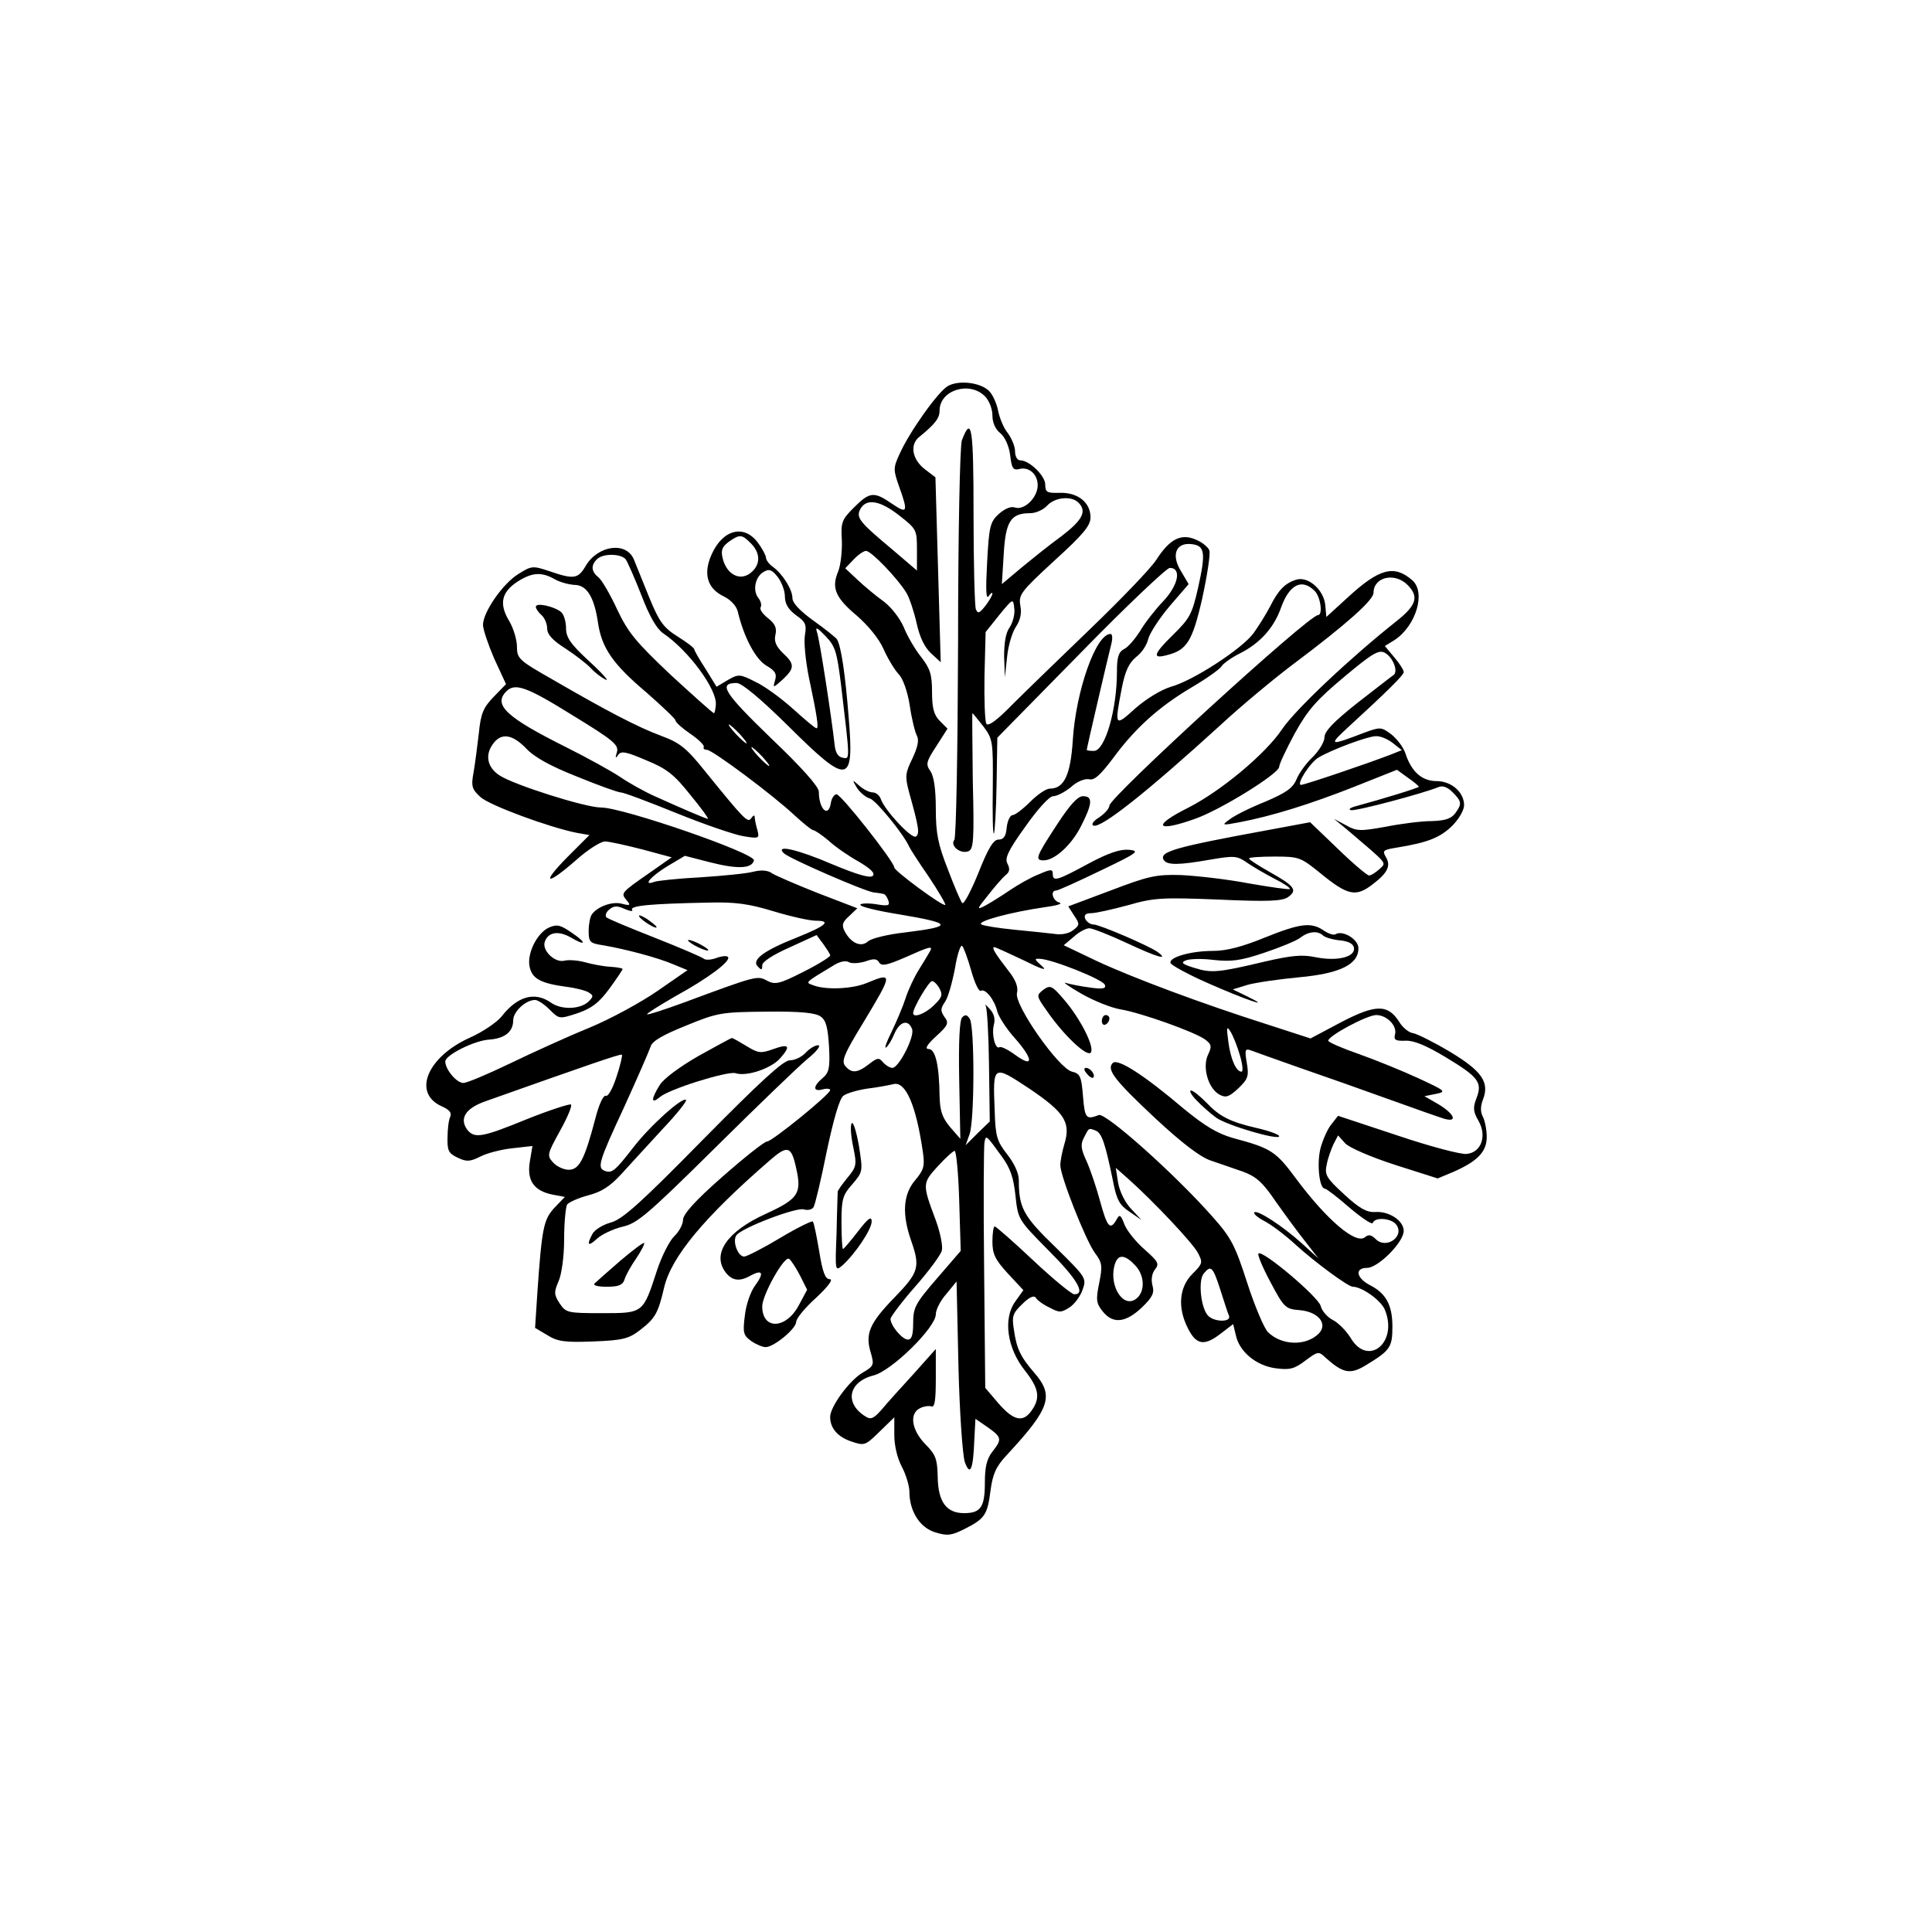 <?xml version="1.0" standalone="no"?>
<!DOCTYPE svg PUBLIC "-//W3C//DTD SVG 20010904//EN"
 "http://www.w3.org/TR/2001/REC-SVG-20010904/DTD/svg10.dtd">
<svg version="1.0" xmlns="http://www.w3.org/2000/svg"
 width="512pt" height="512pt" viewBox="0 0 512 512"
 preserveAspectRatio="xMidYMid meet">
<g transform="translate(0,512) scale(0.1,-0.1)"
fill="#000000" stroke="none">
<path d="M2512 4097 c-26 -15 -101 -120 -128 -180 -17 -37 -17 -42 -1 -87 24
-67 22 -73 -19 -45 -48 33 -59 32 -101 -10 -32 -32 -35 -39 -32 -87 1 -29 -3
-66 -10 -83 -18 -43 -7 -69 49 -116 30 -26 59 -61 71 -88 11 -25 29 -55 40
-67 12 -12 24 -46 30 -84 5 -35 14 -71 19 -80 6 -12 2 -30 -12 -60 -19 -39
-20 -47 -9 -89 26 -93 29 -111 18 -118 -11 -7 -83 70 -93 100 -3 9 -13 17 -21
17 -9 0 -25 8 -36 18 -19 17 -19 16 -6 -6 8 -12 23 -25 34 -28 16 -4 90 -95
104 -127 2 -5 25 -41 52 -80 26 -39 46 -73 44 -75 -5 -6 -135 90 -135 99 0 15
-141 194 -153 194 -6 0 -13 -10 -15 -22 -6 -42 -32 -18 -32 29 0 13 -45 64
-127 142 -124 120 -141 146 -91 146 14 0 64 -42 138 -115 159 -158 174 -155
159 25 -9 114 -20 188 -31 206 -4 5 -31 27 -62 49 -36 26 -56 47 -56 60 0 23
-26 64 -52 83 -10 7 -18 18 -18 24 0 5 -9 23 -21 39 -36 50 -93 37 -123 -30
-23 -51 -12 -90 31 -111 19 -9 34 -25 38 -40 16 -68 47 -127 76 -144 24 -14
28 -22 23 -39 -6 -21 -6 -21 20 2 32 30 33 41 0 71 -18 18 -23 31 -19 48 4 18
-1 29 -20 44 -14 11 -23 24 -19 29 3 6 0 16 -6 24 -16 19 -9 56 13 69 15 9 22
7 38 -13 10 -13 19 -36 19 -51 0 -20 9 -35 29 -50 26 -18 29 -25 24 -54 -3
-19 2 -67 10 -108 23 -108 27 -138 21 -138 -4 0 -31 23 -62 51 -31 28 -76 61
-100 72 -41 21 -45 21 -73 5 l-30 -18 -29 47 c-17 26 -30 49 -30 52 0 4 -20
19 -44 34 -38 24 -49 39 -76 105 -17 42 -35 87 -40 99 -20 49 -96 38 -128 -17
-20 -34 -31 -36 -95 -14 -45 15 -48 15 -83 -7 -41 -25 -94 -101 -94 -135 0
-12 14 -53 30 -90 l31 -67 -33 -34 c-27 -28 -34 -44 -39 -96 -4 -34 -10 -81
-14 -104 -7 -37 -4 -45 18 -65 23 -22 184 -81 255 -95 l34 -6 -58 -58 c-71
-72 -57 -78 22 -9 31 28 66 50 77 50 12 0 56 -10 99 -21 l78 -21 -57 -40 c-78
-54 -78 -55 -63 -73 12 -14 11 -16 -12 -10 -26 7 -66 -8 -80 -29 -4 -6 -8 -25
-8 -43 0 -29 3 -33 38 -38 63 -11 145 -33 185 -50 l39 -16 -78 -54 c-43 -30
-125 -75 -183 -99 -59 -24 -153 -67 -211 -95 -58 -28 -113 -51 -122 -51 -18 0
-48 36 -48 57 0 17 78 56 117 58 41 3 63 21 63 51 0 23 33 54 58 54 7 0 24
-11 38 -25 26 -26 26 -26 75 -10 37 13 56 27 84 65 19 26 35 50 35 52 0 2 -15
5 -33 6 -19 1 -49 7 -67 12 -18 5 -43 7 -55 4 -25 -6 -60 28 -51 51 9 25 36
29 68 11 42 -25 44 -15 2 13 -29 20 -38 22 -59 13 -33 -15 -60 -72 -51 -106 7
-30 30 -42 96 -51 25 -3 52 -10 60 -15 13 -8 13 -11 0 -24 -22 -21 -72 -23
-100 -3 -43 30 -89 17 -131 -37 -12 -15 -50 -41 -84 -56 -113 -51 -153 -147
-74 -182 20 -9 27 -17 22 -28 -4 -8 -7 -33 -7 -55 -1 -34 3 -42 27 -53 23 -11
32 -11 60 3 17 9 56 19 85 22 l53 6 -7 -42 c-8 -50 11 -77 61 -87 l32 -6 -28
-29 c-28 -31 -33 -51 -45 -226 l-6 -92 32 -19 c27 -17 46 -20 122 -17 78 3 94
7 124 30 40 31 48 44 64 113 19 81 106 186 279 336 48 42 58 40 71 -20 15 -67
6 -81 -81 -121 -103 -47 -143 -106 -106 -155 17 -22 37 -25 65 -9 33 18 38 8
13 -26 -12 -16 -24 -51 -27 -79 -6 -46 -4 -53 17 -68 13 -9 30 -16 38 -16 22
0 81 49 81 67 0 9 24 38 53 64 32 30 46 49 36 49 -12 0 -19 18 -28 74 -7 41
-14 76 -17 79 -3 2 -42 -17 -87 -44 -45 -27 -88 -49 -95 -49 -17 0 -32 42 -20
57 16 20 158 74 178 68 10 -3 22 -1 26 6 4 6 20 73 35 148 18 85 34 140 44
147 9 7 37 15 63 19 26 3 57 9 70 12 32 8 60 -56 78 -182 5 -35 2 -46 -21 -73
-32 -38 -35 -90 -10 -161 24 -69 20 -83 -45 -150 -66 -68 -78 -96 -62 -147 9
-32 8 -34 -24 -53 -34 -21 -84 -89 -84 -116 0 -30 20 -53 56 -65 35 -12 37
-11 75 26 l39 38 0 -47 c0 -28 8 -62 20 -84 11 -21 20 -51 20 -66 0 -52 28
-96 69 -108 32 -10 43 -8 77 9 54 27 61 38 69 102 6 44 14 63 44 95 114 123
125 156 72 217 -37 43 -47 64 -54 114 -6 36 -3 44 22 68 18 18 31 24 36 17 3
-6 19 -18 36 -26 26 -14 31 -14 53 0 14 9 29 30 35 47 11 31 9 33 -72 113 -85
82 -97 104 -97 177 0 19 -12 45 -31 69 -27 35 -31 47 -33 116 -5 122 -5 122
92 58 93 -63 110 -89 93 -146 -6 -20 -11 -45 -11 -57 0 -29 67 -199 92 -233
19 -25 20 -34 11 -79 -9 -44 -8 -54 9 -75 27 -34 60 -31 103 9 29 28 35 39 29
60 -4 16 -1 32 7 42 12 15 8 21 -28 53 -23 20 -47 50 -53 66 -10 26 -13 28
-21 13 -17 -30 -25 -20 -44 50 -10 37 -26 84 -36 106 -14 30 -16 43 -7 60 14
28 13 27 31 20 17 -6 26 -34 47 -136 9 -47 17 -62 43 -79 l32 -22 -28 30 c-16
17 -30 46 -34 69 l-6 39 34 -30 c65 -58 171 -170 184 -196 13 -25 12 -28 -15
-55 -35 -35 -40 -89 -12 -144 22 -44 43 -48 86 -15 l34 26 7 -29 c9 -44 54
-81 105 -88 38 -5 50 -2 79 20 34 25 35 26 55 7 45 -40 64 -44 104 -20 66 40
72 48 72 103 0 58 -17 89 -61 111 -35 19 -39 45 -6 45 29 0 97 68 97 98 0 27
-39 53 -76 50 -22 -1 -41 9 -82 47 -48 44 -52 52 -46 79 3 17 12 41 18 54 l12
23 19 -21 c10 -11 67 -36 132 -57 l113 -36 43 18 c63 28 87 53 87 92 0 19 -5
43 -10 53 -7 13 -7 28 0 46 18 46 -3 76 -88 127 -42 25 -86 47 -97 49 -11 1
-28 15 -37 30 -30 47 -62 47 -154 -1 l-81 -43 -114 37 c-176 56 -355 123 -452
168 l-88 42 26 22 c14 13 33 23 42 23 8 0 54 -18 101 -40 79 -37 111 -46 80
-23 -22 16 -154 73 -170 73 -9 0 -18 7 -22 15 -4 10 1 15 16 15 12 0 56 10 97
21 69 20 91 21 241 15 133 -6 169 -4 184 7 25 18 17 29 -49 66 -30 17 -55 33
-55 36 0 3 30 5 68 5 65 0 69 -2 121 -44 72 -59 94 -64 138 -30 41 31 50 50
35 74 -9 16 -6 18 31 24 80 13 113 26 145 57 18 18 32 42 32 55 0 35 -34 64
-73 64 -38 0 -66 24 -82 72 -5 17 -23 40 -38 52 -27 20 -29 20 -75 3 -83 -32
-90 -32 -52 4 122 112 160 150 160 158 0 5 -11 23 -25 39 l-25 30 26 16 c57
38 83 126 47 158 -48 42 -87 32 -170 -44 l-58 -53 -3 32 c-4 40 -45 76 -76 67
-30 -9 -48 -27 -70 -71 -11 -21 -31 -53 -44 -71 -30 -41 -160 -126 -219 -142
-26 -8 -64 -31 -94 -57 -55 -50 -56 -49 -36 54 9 46 19 66 38 82 15 11 29 33
32 48 4 15 29 54 57 87 l50 58 -20 34 c-27 43 -14 77 28 72 35 -4 38 -22 17
-116 -16 -70 -22 -81 -67 -125 -52 -51 -55 -64 -15 -53 52 13 67 36 93 150 13
60 22 117 19 127 -3 9 -19 22 -36 29 -39 17 -69 2 -105 -54 -15 -23 -93 -104
-173 -181 -80 -77 -174 -168 -208 -202 -40 -41 -64 -59 -69 -51 -4 6 -6 64 -5
127 l3 116 36 45 c37 45 37 45 40 17 2 -14 -4 -37 -12 -49 -11 -15 -15 -42
-15 -78 l2 -55 6 55 c3 30 14 66 24 80 11 17 15 35 11 55 -5 29 1 37 90 119
77 70 96 93 96 115 0 39 -33 66 -81 65 -34 -1 -39 1 -39 22 0 23 -42 64 -66
64 -8 0 -14 10 -14 24 0 13 -9 34 -19 48 -11 13 -22 40 -26 60 -4 20 -15 44
-25 53 -24 22 -80 28 -108 12z m98 -27 c11 -11 20 -33 20 -51 0 -19 8 -37 21
-47 12 -10 23 -34 26 -58 4 -35 8 -41 24 -37 26 7 49 -14 49 -43 0 -32 -35
-67 -60 -59 -11 4 -27 -3 -43 -17 -23 -21 -26 -33 -31 -128 -4 -72 -3 -100 4
-90 5 8 10 11 10 7 0 -5 -9 -20 -19 -33 -16 -20 -20 -21 -25 -8 -3 9 -6 121
-6 250 0 232 -5 265 -31 197 -5 -14 -10 -241 -10 -536 -1 -291 -5 -517 -10
-523 -12 -15 16 -38 37 -30 14 5 16 28 12 186 -1 99 -2 180 -1 180 1 0 14 -16
29 -35 25 -34 26 -38 25 -162 -1 -70 0 -125 3 -122 2 2 6 60 7 129 l2 125 221
225 c121 124 228 225 236 225 32 0 23 -46 -18 -89 -21 -22 -49 -58 -61 -79
-13 -20 -31 -42 -42 -47 -15 -8 -19 -22 -19 -60 0 -102 -32 -210 -61 -210 -11
0 -19 1 -19 3 0 4 56 245 65 280 4 15 3 27 -2 27 -39 0 -92 -152 -100 -282 -6
-92 -23 -128 -61 -128 -10 0 -33 -16 -52 -35 -19 -19 -40 -35 -46 -35 -7 0
-14 -15 -16 -32 -2 -24 -8 -33 -22 -33 -13 0 -27 -22 -53 -88 -20 -49 -39 -85
-43 -80 -4 4 -21 44 -38 89 -26 66 -32 95 -32 160 0 53 -5 86 -14 100 -13 18
-12 25 15 66 l30 47 -20 20 c-16 16 -21 34 -21 77 0 47 -5 62 -29 93 -16 20
-37 56 -46 79 -10 23 -32 52 -53 68 -21 15 -52 41 -69 57 l-33 31 22 23 c12
13 27 23 33 23 14 0 84 -73 107 -111 8 -13 20 -49 27 -80 8 -37 21 -64 38 -80
l26 -24 -7 245 -7 245 -30 23 c-32 26 -38 64 -13 84 43 35 54 50 54 70 0 54
79 79 120 38z m248 -282 c23 -23 11 -46 -45 -89 -32 -23 -80 -62 -108 -85
l-50 -42 5 80 c5 87 19 108 70 108 15 0 35 9 45 20 20 22 64 27 83 8z m-475
-34 c46 -36 47 -38 47 -91 l0 -55 -62 53 c-91 76 -100 87 -88 110 16 29 52 23
103 -17z m-393 -74 c24 -24 26 -53 4 -74 -29 -29 -68 -11 -79 35 -5 21 -1 30
16 43 30 21 35 20 59 -4z m-332 -42 c5 -7 24 -50 42 -96 21 -55 40 -88 57
-100 67 -45 144 -149 140 -190 -1 -12 -3 -22 -5 -22 -3 0 -54 46 -114 101 -93
88 -113 112 -142 173 -18 39 -40 77 -49 85 -20 16 -22 32 -5 49 16 16 63 15
76 0z m-188 -53 c14 -8 37 -14 52 -15 33 0 53 -32 63 -102 10 -65 39 -108 128
-183 42 -37 77 -70 77 -74 0 -5 18 -21 40 -36 22 -15 38 -31 35 -35 -2 -3 1
-7 8 -7 15 0 178 -122 233 -174 23 -21 45 -39 49 -39 4 0 22 -12 40 -27 17
-16 53 -41 80 -56 32 -19 45 -31 38 -38 -7 -7 -41 3 -106 30 -93 40 -154 54
-130 30 14 -14 212 -100 238 -104 11 -1 23 -3 26 -4 4 0 10 -8 13 -17 5 -14 1
-16 -34 -10 -22 3 -40 2 -40 -2 0 -5 46 -16 102 -25 143 -24 146 -32 17 -48
-46 -5 -91 -16 -99 -24 -18 -16 -44 -5 -61 26 -9 17 -7 25 11 41 l22 21 -104
40 c-56 22 -111 46 -121 52 -12 9 -29 10 -50 5 -18 -5 -81 -11 -141 -15 -59
-3 -114 -9 -122 -12 -32 -12 -10 14 34 41 l47 28 66 -17 c74 -19 112 -17 117
5 3 19 -347 140 -405 140 -42 0 -231 60 -269 85 -31 20 -39 51 -20 80 22 34
52 31 90 -8 21 -23 64 -47 135 -75 56 -23 109 -42 116 -42 8 0 74 -25 148 -55
74 -30 153 -57 177 -61 42 -7 43 -6 37 17 -4 13 -7 29 -7 34 0 6 -4 4 -9 -3
-9 -14 -17 -6 -124 126 -48 60 -66 74 -115 92 -62 23 -146 67 -289 150 -88 50
-93 55 -93 86 0 18 -9 49 -21 69 -27 45 -20 76 23 104 38 24 63 26 98 6z
m2260 -15 c31 -31 24 -54 -29 -96 -120 -95 -267 -233 -303 -286 -44 -66 -163
-165 -250 -209 -96 -48 -85 -66 19 -29 68 24 223 120 223 138 0 7 19 47 41 88
35 63 58 89 131 150 74 62 92 73 108 64 22 -12 36 -50 23 -59 -5 -3 -48 -37
-96 -74 -63 -50 -87 -75 -87 -91 0 -12 -14 -35 -31 -52 -17 -16 -36 -42 -43
-59 -10 -24 -28 -36 -84 -60 -40 -16 -82 -37 -94 -47 -21 -15 -20 -16 27 -7
84 16 185 47 304 94 l113 45 29 -21 c16 -11 29 -22 29 -24 0 -3 -102 -34 -165
-51 -16 -4 -23 -9 -15 -11 14 -3 190 44 232 61 11 5 24 0 37 -13 25 -25 26
-31 7 -57 -11 -14 -27 -19 -63 -20 -26 0 -81 -7 -121 -15 -67 -12 -77 -12
-105 4 l-32 17 33 -27 c114 -97 106 -88 88 -106 -10 -9 -22 -17 -28 -17 -5 0
-43 32 -83 71 l-73 70 -113 -21 c-245 -45 -288 -57 -275 -79 9 -14 39 -14 124
1 64 11 71 10 98 -9 16 -11 49 -30 72 -42 24 -12 42 -24 40 -27 -3 -2 -51 5
-109 15 -57 11 -138 20 -179 22 -67 2 -87 -3 -187 -41 l-112 -42 16 -25 c15
-22 14 -25 -3 -38 -11 -9 -31 -13 -49 -10 -16 2 -64 7 -105 11 -41 4 -81 10
-89 14 -15 8 78 33 169 46 30 4 47 9 38 12 -18 4 -26 32 -9 32 5 0 58 24 118
53 98 47 105 52 75 55 -23 2 -54 -8 -108 -37 -83 -45 -94 -48 -94 -27 0 13 -5
13 -37 -1 -21 -8 -56 -28 -78 -43 -22 -15 -51 -33 -64 -40 -23 -12 -23 -10 7
27 17 22 38 46 46 53 12 9 13 17 6 31 -8 14 1 34 47 98 33 47 64 81 74 81 10
0 31 11 47 24 16 15 37 23 48 21 14 -4 30 11 64 56 58 79 121 136 209 188 39
23 74 48 78 55 4 7 26 23 48 34 54 27 91 68 110 122 22 61 55 78 89 44 16 -16
22 -64 9 -64 -25 0 -553 -483 -553 -505 0 -7 -12 -21 -27 -31 -16 -10 -22 -19
-15 -22 21 -7 144 91 337 267 55 51 143 124 195 163 140 105 210 168 210 187
0 42 56 55 90 21z m-1501 -266 c24 -202 24 -196 4 -192 -12 2 -19 14 -21 33
-8 72 -40 282 -47 300 -5 15 1 12 23 -11 26 -27 30 -42 41 -130z m-711 -80
c108 -66 122 -78 117 -97 -5 -16 -4 -18 3 -8 8 12 21 9 75 -14 54 -22 74 -38
116 -91 29 -35 50 -64 47 -64 -5 0 -68 27 -141 60 -27 12 -68 35 -90 50 -22
15 -87 51 -145 80 -158 79 -194 112 -158 148 23 23 54 12 176 -64z m442 -49
c13 -14 21 -25 18 -25 -2 0 -15 11 -28 25 -13 14 -21 25 -18 25 2 0 15 -11 28
-25z m1731 -24 l24 -19 -30 -12 c-68 -26 -228 -80 -237 -80 -14 0 24 60 47 73
36 21 130 56 151 56 12 1 32 -8 45 -18z m-1671 -36 c13 -14 21 -25 18 -25 -2
0 -15 11 -28 25 -13 14 -21 25 -18 25 2 0 15 -11 28 -25z m30 -410 c46 -14 96
-25 112 -25 42 0 28 -13 -49 -44 -89 -35 -122 -60 -105 -77 10 -11 12 -10 12
3 0 9 27 27 72 47 l72 33 18 -24 c9 -13 18 -26 18 -30 0 -4 -32 -24 -72 -44
-63 -32 -74 -34 -95 -23 -26 14 -27 14 -221 -58 -52 -19 -95 -33 -97 -31 -2 2
32 23 75 48 86 47 149 94 139 104 -3 4 -18 2 -31 -3 -14 -5 -29 -6 -34 -1 -5
4 -63 29 -129 55 -66 26 -124 50 -128 54 -4 4 -1 14 8 21 12 10 21 10 41 1 14
-6 23 -7 19 -2 -6 11 51 16 201 19 72 2 108 -3 174 -23z m524 -158 c9 -32 20
-55 25 -53 12 8 37 -24 44 -55 4 -14 25 -47 48 -72 48 -55 48 -78 0 -43 -19
14 -37 23 -42 21 -11 -8 -22 33 -15 60 4 15 0 30 -12 42 -9 10 -14 14 -10 8 4
-6 8 -77 9 -159 l2 -148 -32 -31 -32 -32 10 28 c14 35 14 287 1 307 -7 11 -12
12 -20 4 -7 -7 -10 -64 -8 -167 l3 -155 -27 31 c-21 25 -27 43 -28 82 -1 82
-11 125 -29 125 -11 0 -5 11 20 34 32 29 34 35 22 51 -11 16 -11 22 2 41 8 12
19 52 26 89 6 37 15 63 19 58 4 -4 15 -34 24 -66z m-110 51 c-4 -7 -17 -29
-29 -48 -12 -19 -28 -53 -35 -75 -7 -22 -24 -62 -37 -89 -13 -26 -20 -45 -15
-42 5 3 15 19 22 36 14 33 37 40 47 13 8 -19 -35 -103 -52 -103 -7 0 -18 7
-25 15 -11 13 -15 12 -37 -5 -31 -24 -46 -25 -63 -5 -11 13 -3 32 49 117 77
128 78 132 8 103 -38 -16 -109 -19 -142 -6 -21 8 -25 5 58 55 14 8 29 11 37 6
7 -4 26 -3 43 2 22 8 31 8 37 -3 7 -10 20 -7 67 13 67 30 77 33 67 16z m249
-23 c48 -24 64 -29 48 -15 -20 18 -21 20 -5 19 32 -1 168 -55 172 -69 4 -10
-6 -12 -40 -7 -24 3 -53 9 -63 12 -11 4 7 -9 40 -28 33 -19 80 -38 105 -42 54
-9 197 -60 224 -80 17 -13 18 -18 7 -41 -15 -33 1 -89 31 -105 17 -9 25 -6 50
17 26 25 28 33 22 68 -6 35 -4 38 12 32 11 -4 69 -25 129 -46 61 -21 166 -58
235 -83 69 -25 135 -48 148 -52 36 -10 26 13 -15 38 l-38 22 30 6 c29 6 26 8
-45 41 -41 19 -112 48 -157 64 -46 16 -83 32 -83 36 0 13 103 68 127 68 28 0
56 -28 50 -51 -4 -15 1 -18 28 -17 22 1 55 -13 105 -43 88 -53 99 -67 83 -109
-10 -25 -9 -36 5 -60 23 -40 8 -84 -31 -88 -15 -2 -98 20 -184 49 l-157 52
-18 -23 c-10 -12 -22 -40 -28 -61 -11 -40 -4 -109 11 -109 4 0 34 -23 66 -51
32 -27 59 -45 61 -40 5 16 47 13 61 -3 26 -31 -25 -69 -54 -39 -11 11 -19 12
-28 4 -24 -19 -100 45 -182 155 -54 73 -66 81 -167 108 -42 12 -75 32 -130 77
-106 90 -176 135 -189 122 -17 -17 3 -44 113 -147 69 -64 117 -101 145 -111
24 -8 63 -22 87 -30 35 -13 52 -28 86 -78 24 -34 59 -82 79 -107 l35 -45 -44
40 c-52 47 -119 90 -126 82 -3 -3 8 -13 25 -22 18 -9 56 -37 85 -64 53 -48
139 -111 151 -111 24 0 75 -36 85 -61 36 -87 -45 -153 -91 -74 -12 19 -33 40
-47 47 -14 7 -29 24 -32 37 -6 24 -155 150 -165 139 -3 -3 11 -37 32 -76 36
-68 40 -71 77 -74 49 -4 76 -36 51 -62 -34 -34 -99 -32 -135 4 -10 10 -35 69
-55 131 -32 99 -42 119 -93 176 -100 113 -282 275 -300 268 -34 -13 -37 -9
-42 50 -4 53 -8 60 -29 65 -35 8 -153 176 -146 208 4 16 -3 35 -23 60 -35 45
-45 62 -37 62 3 0 38 -16 78 -35z m-223 -75 c9 -17 6 -24 -16 -45 -24 -23 -54
-33 -54 -20 0 15 42 85 50 85 5 0 14 -9 20 -20z m-315 -74 c14 -10 19 -29 22
-80 3 -56 0 -69 -17 -83 -26 -22 -26 -37 0 -30 11 3 20 2 20 -2 0 -11 -154
-136 -167 -136 -7 0 -60 -42 -118 -93 -73 -64 -105 -100 -105 -115 0 -12 -11
-32 -24 -44 -12 -12 -33 -53 -45 -90 -37 -114 -36 -113 -146 -113 -91 0 -95 1
-112 26 -15 23 -15 30 -3 58 8 17 15 65 15 111 0 44 4 86 8 93 5 6 29 17 55
24 35 9 58 23 89 57 23 25 72 79 109 119 37 39 65 74 62 77 -9 9 -94 -67 -139
-125 -49 -63 -57 -70 -76 -63 -21 8 -17 23 51 169 35 77 66 148 70 160 4 15
32 31 94 56 83 34 93 36 213 37 91 1 130 -3 144 -13z m1111 -103 c7 -24 9 -43
4 -43 -14 0 -29 33 -35 81 -5 37 -4 41 6 25 7 -11 18 -39 25 -63z m-1652 -56
c-10 -31 -22 -53 -28 -51 -7 3 -19 -23 -29 -63 -28 -106 -42 -133 -70 -133
-13 0 -32 9 -41 19 -17 19 -16 22 18 84 20 36 33 67 29 70 -4 2 -57 -15 -117
-39 -117 -48 -137 -51 -156 -30 -24 30 -8 58 45 77 265 94 360 127 363 124 2
-2 -4 -28 -14 -58z m1021 -212 c22 -30 31 -55 36 -103 7 -64 7 -64 88 -146 76
-76 99 -116 68 -116 -7 0 -57 41 -109 90 -53 50 -99 90 -102 90 -3 0 -6 -18
-6 -40 0 -33 7 -48 41 -85 l41 -44 -22 -31 c-32 -45 -21 -123 26 -182 37 -47
42 -72 18 -106 -23 -33 -48 -27 -88 19 l-35 41 -3 317 c-2 174 -1 324 1 334 4
20 4 20 46 -38z m-113 -117 l4 -133 -63 -73 c-57 -66 -63 -77 -63 -118 0 -32
-4 -44 -14 -44 -15 0 -46 37 -46 55 0 5 29 44 65 85 36 41 68 84 71 96 3 11
-4 47 -16 80 -36 96 -36 98 5 143 21 23 41 41 45 41 4 0 10 -60 12 -132z
m-422 -198 l19 -38 -22 -41 c-34 -64 -97 -66 -97 -3 0 30 58 134 71 126 5 -3
18 -23 29 -44z m889 26 c26 -28 26 -73 -1 -90 -36 -22 -72 45 -52 98 9 23 27
20 53 -8z m225 -64 c10 -31 20 -63 23 -69 7 -18 -42 -17 -57 2 -18 22 -25 92
-10 110 19 23 24 19 44 -43z m-677 -457 c14 -38 22 -20 25 58 l3 57 32 -22
c38 -27 39 -32 13 -65 -15 -19 -20 -41 -20 -82 0 -65 -11 -81 -55 -81 -47 0
-69 30 -70 96 -1 47 -5 59 -33 87 -36 37 -43 81 -14 95 9 5 23 7 30 5 9 -4 12
15 12 74 l0 78 -58 -65 c-33 -36 -71 -78 -85 -95 -21 -24 -29 -28 -43 -19 -57
35 -46 92 21 109 48 12 165 127 165 162 0 12 12 36 28 54 l27 33 5 -225 c3
-123 11 -237 17 -254z"/>
<path d="M1420 3512 c0 -5 7 -15 15 -22 8 -7 15 -23 15 -35 0 -16 14 -32 49
-54 26 -17 57 -41 67 -52 10 -11 28 -25 39 -30 11 -6 -8 16 -43 48 -51 47 -62
64 -62 89 0 17 -6 36 -13 42 -18 15 -67 26 -67 14z"/>
<path d="M2800 2933 c-55 -84 -58 -93 -34 -93 29 0 74 41 99 91 30 59 32 79 5
79 -14 0 -35 -23 -70 -77z"/>
<path d="M1694 2691 c7 -11 46 -35 46 -28 0 3 -12 12 -26 22 -15 9 -23 12 -20
6z"/>
<path d="M1840 2615 c14 -8 30 -14 35 -14 6 0 -1 6 -15 14 -14 8 -29 14 -35
14 -5 0 1 -6 15 -14z"/>
<path d="M2765 2497 c-19 -15 -19 -16 10 -57 45 -65 107 -123 116 -109 10 16
-30 93 -73 142 -30 35 -35 37 -53 24z"/>
<path d="M2920 2414 c0 -8 5 -12 10 -9 6 3 10 10 10 16 0 5 -4 9 -10 9 -5 0
-10 -7 -10 -16z"/>
<path d="M2880 2275 c7 -9 15 -13 17 -11 7 7 -7 26 -19 26 -6 0 -6 -6 2 -15z"/>
<path d="M3171 2204 c13 -14 37 -35 52 -46 30 -21 167 -61 167 -49 0 4 -26 14
-57 21 -74 17 -101 31 -137 69 -17 17 -34 31 -40 31 -5 0 1 -12 15 -26z"/>
<path d="M1850 2321 c-50 -29 -92 -60 -102 -77 -23 -37 -23 -51 0 -32 22 21
180 70 201 64 30 -10 96 13 119 40 29 33 23 39 -21 23 -31 -11 -38 -10 -69 9
-20 12 -37 22 -39 21 -2 0 -42 -22 -89 -48z"/>
<path d="M2135 2330 c-10 -11 -29 -20 -42 -20 -17 0 -77 -55 -230 -210 -166
-169 -214 -212 -245 -220 -21 -6 -42 -19 -48 -30 -16 -30 -12 -35 13 -12 12
11 42 25 66 31 39 8 67 32 245 208 111 110 221 216 245 236 25 20 38 37 29 37
-8 0 -23 -9 -33 -20z"/>
<path d="M1644 1779 c-32 -28 -63 -55 -68 -60 -6 -5 7 -9 31 -9 32 0 43 4 48
19 3 11 17 36 31 56 14 21 23 39 21 41 -2 2 -30 -19 -63 -47z"/>
<path d="M3351 2635 c-59 -24 -101 -35 -136 -35 -59 0 -118 -17 -113 -32 2 -6
46 -30 98 -53 97 -43 178 -71 106 -36 l-39 19 39 12 c21 6 83 15 136 20 109
10 158 34 158 77 0 24 -42 49 -61 37 -5 -3 -19 2 -31 10 -33 23 -63 19 -157
-19z m155 6 c5 -5 25 -11 44 -13 23 -2 36 -9 38 -19 5 -25 -43 -37 -100 -26
-37 8 -65 5 -135 -11 -126 -30 -143 -31 -188 -17 -32 10 -37 14 -22 20 10 4
43 5 74 1 46 -5 71 -2 133 19 42 14 86 32 96 40 22 17 46 19 60 6z"/>
<path d="M2257 2143 c-4 -6 -2 -34 4 -62 10 -48 9 -53 -15 -82 -14 -17 -26
-34 -26 -37 0 -4 -2 -53 -3 -110 -4 -101 -4 -102 16 -85 34 31 77 95 77 116 0
15 -9 9 -36 -26 -20 -26 -38 -47 -40 -47 -2 0 -4 31 -4 70 0 62 3 73 29 102
28 33 28 33 17 103 -7 38 -15 64 -19 58z"/>
</g>
</svg>
